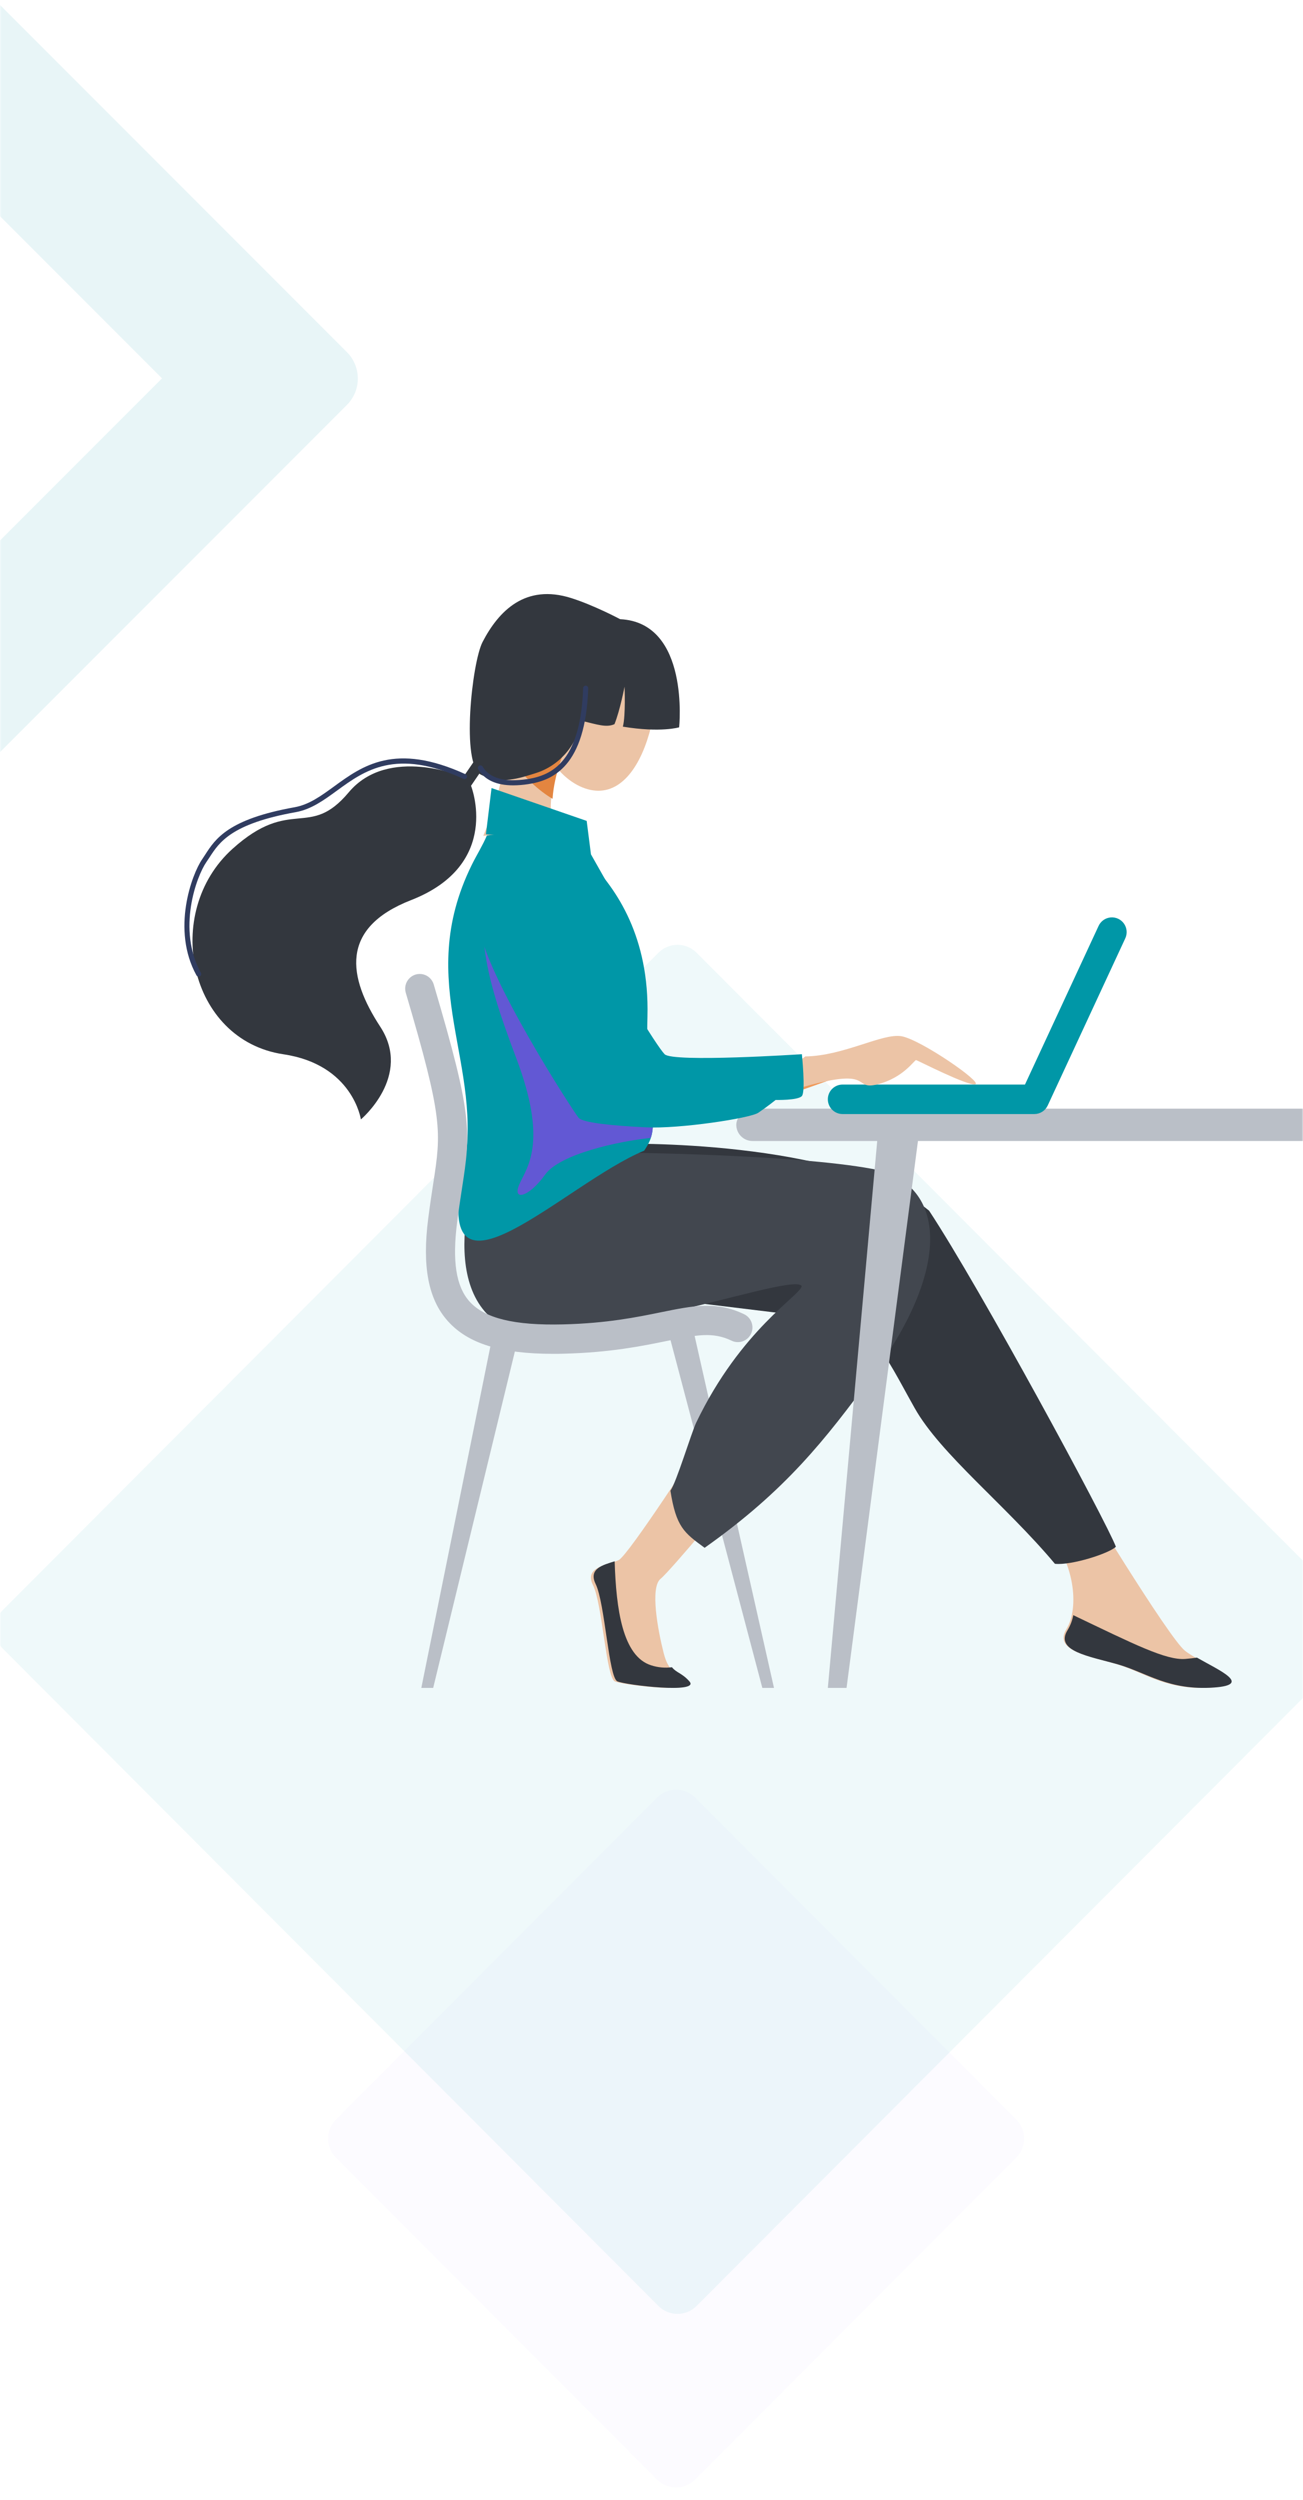 <?xml version="1.0" encoding="UTF-8"?>
<svg width="484px" height="928px" viewBox="0 0 484 928" version="1.1" xmlns="http://www.w3.org/2000/svg" xmlns:xlink="http://www.w3.org/1999/xlink">
    <title>illustration</title>
    <defs>
        <rect id="path-1" x="0" y="0" width="484" height="928"></rect>
        <filter x="-7.7%" y="-7.7%" width="115.4%" height="115.4%" filterUnits="objectBoundingBox" id="filter-3">
            <feGaussianBlur stdDeviation="3" in="SourceGraphic"></feGaussianBlur>
        </filter>
    </defs>
    <g id="📝-Pages-New" stroke="none" stroke-width="1" fill="none" fill-rule="evenodd">
        <g id="Create-Account" transform="translate(0, -120)">
            <g id="Illustrations" transform="translate(0, 37)">
                <g id="illustration" transform="translate(0, 83)">
                    <mask id="mask-2" fill="white">
                        <use xlink:href="#path-1"></use>
                    </mask>
                    <g id="Mask"></g>
                    <g id="Shape" mask="url(#mask-2)">
                        <g transform="translate(171.781, 447.64) rotate(-270) translate(-171.781, -447.64) translate(-308.219, 68.64)" id="Rectangle">
                            <path d="M741.645,205.146 L910.489,205.303 C916.004,205.308 920.474,209.778 920.479,215.294 L920.636,384.137 C920.641,389.66 916.168,394.141 910.645,394.146 C910.639,394.146 910.633,394.146 910.627,394.146 L741.783,393.99 C736.268,393.985 731.798,389.515 731.793,383.999 L731.636,215.156 C731.631,209.633 736.104,205.152 741.627,205.146 C741.633,205.146 741.639,205.146 741.645,205.146 Z" fill="#7666F8" fill-rule="evenodd" opacity="0.026" transform="translate(826.136, 299.646) rotate(-45) translate(-826.136, -299.646) "></path>
                            <path d="M274.258,24.85 L370.793,24.939 C376.309,24.944 380.779,29.414 380.784,34.93 L380.873,131.465 C380.878,136.988 376.405,141.469 370.883,141.474 C370.876,141.474 370.87,141.474 370.864,141.474 L274.329,141.385 C268.814,141.379 264.344,136.909 264.339,131.394 L264.249,34.859 C264.244,29.336 268.717,24.855 274.24,24.85 C274.246,24.85 274.252,24.85 274.258,24.85 Z" fill="#0097a7" fill-rule="evenodd" opacity="0.038" filter="url(#filter-3)" transform="translate(322.561, 83.162) rotate(-45) translate(-322.561, -83.162) "></path>
                            <path d="M464.544,116.53 L809.409,116.85 C814.925,116.855 819.395,121.325 819.4,126.841 L819.72,471.706 C819.725,477.229 815.252,481.71 809.729,481.715 C809.723,481.715 809.717,481.715 809.711,481.715 L464.846,481.395 C459.33,481.39 454.86,476.92 454.855,471.404 L454.535,126.54 C454.53,121.017 459.003,116.535 464.526,116.53 C464.532,116.53 464.538,116.53 464.544,116.53 Z" fill="#0097a7" fill-rule="evenodd" opacity="0.066" transform="translate(637.127, 299.123) rotate(-45) translate(-637.127, -299.123) "></path>
                            <path d="M281.011,462.801 C288.681,462.801 294.898,469.006 294.898,476.661 L294.898,692.882 C294.898,700.537 288.681,706.742 281.011,706.742 L64.389,706.742 C56.72,706.742 50.503,700.537 50.503,692.882 L50.503,476.661 C50.503,469.006 56.72,462.801 64.389,462.801 L281.011,462.801 Z M239.353,518.241 L106.047,518.241 L106.047,651.3 L239.353,651.3 L239.353,518.241 Z" fill="#0097a7" fill-rule="nonzero" opacity="0.09" transform="translate(172.7, 584.771) rotate(-45) translate(-172.7, -584.771) "></path>
                        </g>
                    </g>
                    <g id="Untitled-1" mask="url(#mask-2)">
                        <g transform="translate(322, 423.5) scale(-1, 1) translate(-322, -423.5) translate(68, 220)">
                            <rect id="Rectangle" fill="#BABFC7" fill-rule="evenodd" x="0.5" y="191.5" width="302" height="12" rx="6"></rect>
                            <path d="M374.566,41.156 C378.646,55.297 368.685,69.869 357.716,72.93 C346.747,75.991 338.915,66.384 334.835,52.243 C330.754,38.102 336.344,24.16 347.316,21.099 C358.289,18.037 370.49,27.019 374.566,41.156 Z" id="Path" fill="#ECC4A6" fill-rule="nonzero"></path>
                            <path d="M314.941,314.5 C314.941,314.5 342.479,357.212 346.2,359.071 C349.922,360.929 359.217,361.389 355.732,368.343 C352.247,375.296 350.85,402.699 347.609,404.093 C344.367,405.488 316.461,408.729 320.646,404.093 C324.832,399.457 327.404,401.775 329.516,393.415 C331.629,385.055 334.592,369.27 330.642,366.021 C326.693,362.772 302.5,333.546 302.5,333.546 L314.941,314.5 Z" id="Path" fill="#ECC4A6" fill-rule="nonzero"></path>
                            <path d="M175.522,332.5 C175.522,332.5 142.054,387.732 135.854,392.696 C129.655,397.661 109.208,405.112 125.938,406.351 C142.668,407.591 150.728,400.767 161.266,397.661 C171.805,394.555 184.815,392.696 179.857,384.63 C174.899,376.563 176.96,358.95 187.65,347.778 C198.339,336.605 175.522,332.5 175.522,332.5 Z" id="Path" fill="#ECC4A6" fill-rule="nonzero"></path>
                            <path d="M346.709,204.542 C346.709,204.542 263.767,202.372 230.883,229.371 C211.648,258.546 165.116,344.628 161.5,354.099 C163.982,356.582 177.944,361.071 184.146,360.44 C202.452,338.609 226.644,319.729 236.265,302.604 C248.125,281.497 251.78,270.946 271.011,269.082 C290.243,267.219 333.681,261.014 346.709,261.014 C359.738,261.014 346.709,204.542 346.709,204.542 Z" id="Path" fill="#33373E" fill-rule="evenodd"></path>
                            <polygon id="Path" fill="#BABFC7" fill-rule="evenodd" points="419.5 406.5 415.094 406.5 383.5 276.5 393.192 276.5"></polygon>
                            <polygon id="Path" fill="#BABFC7" fill-rule="evenodd" points="288.5 406.5 292.831 406.5 328.5 271.5 318.962 271.5"></polygon>
                            <path d="M393.965,199.5 L345.631,207.81 C345.631,207.81 281.401,208.398 252.039,213.851 C225.328,218.804 221.381,249.041 252.039,290.693 C269.448,314.348 284.167,333.231 314.267,354.5 C321.927,348.897 324.853,346.766 326.972,333.301 C324.791,330.323 319.152,311.695 317.402,308.049 C300.754,273.369 278.529,260.754 278.207,257.344 C281.936,251.303 377.041,288.837 395.952,266.756 C414.025,245.673 393.965,199.5 393.965,199.5 Z" id="Path" fill="#42474F" fill-rule="evenodd"></path>
                            <path d="M395.121,90.048 C382.403,88.267 369.448,90.682 357.335,99.432 C346.746,110.202 334.768,127.964 335.501,157.263 C336.435,194.468 329.731,196.859 336.722,207.091 C365.877,219.088 415.742,270.731 403.997,215.384 C395.498,175.312 422.648,145.437 400.744,100.984 C398.96,97.366 396.734,93.859 395.121,90.048 Z" id="Path" fill="#0097a7" fill-rule="evenodd"></path>
                            <path d="M335.498,171.112 C334.93,190.544 332.176,196.271 334.281,202.362 C346.208,203.575 368.021,208.333 373.471,215.932 C379.695,224.628 385.919,225.869 383.029,219.452 C380.139,213.036 372.432,203.916 384.278,172.643 C396.123,141.37 401.733,120.247 390.113,98.5 L335.498,171.112 Z" id="Path" fill="#6258D4" fill-rule="evenodd"></path>
                            <path d="M396.5,90.246 C388.623,72.001 386.689,51.5 386.689,51.5 L366.069,57.461 C366.069,57.461 377.767,83.144 366.537,92.318 C363.736,94.578 361.054,96.975 358.5,99.5 C370.682,90.872 383.71,88.49 396.5,90.246 Z" id="Path" fill="#ECC4A6" fill-rule="nonzero"></path>
                            <path d="M386.697,55.273 C385.478,54.211 383.97,52.886 382.346,51.5 L365.535,56.358 L365.5,56.445 C365.89,57.355 370.175,67.105 370.748,76.5 C375.758,73.531 381.239,68.692 387.5,60.237 C387.177,58.36 386.908,56.685 386.697,55.273 Z" id="Path" fill="#E38540" fill-rule="nonzero"></path>
                            <path d="M381.471,96.089 C360.285,103.481 362.634,125.826 343.132,158.73 C333.041,175.768 323.681,175.515 323.681,175.515 C306.199,175.425 288.737,174.32 271.384,172.204 C253.457,170.013 252.321,175.347 264.77,179.806 C289.917,188.798 316.009,198.482 337.052,196.147 C358.094,193.813 394.076,140.121 395.931,126.145 C398.499,106.827 392.142,92.358 381.471,96.089 Z" id="Path" fill="#F09959" fill-rule="nonzero"></path>
                            <path d="M370.55,282.5 C369.239,282.5 367.901,282.5 366.524,282.449 C349.356,282.022 337.673,279.637 328.283,277.721 C317.319,275.483 311.266,274.248 304.251,277.624 C301.552,278.919 298.319,277.771 297.03,275.06 C295.741,272.349 296.884,269.101 299.583,267.807 C309.885,262.865 318.506,264.625 330.437,267.061 C339.413,268.89 350.579,271.171 366.791,271.575 C384.937,272.03 396.002,269.326 401.598,263.078 C406.595,257.511 408.056,248.159 406.196,233.645 C405.562,228.68 404.924,224.55 404.363,220.902 C402.781,210.622 401.737,203.807 403.033,193.317 C404.232,183.566 407.449,170.574 414.894,145.387 C415.447,143.524 416.947,142.099 418.829,141.648 C420.711,141.198 422.689,141.79 424.019,143.202 C425.348,144.615 425.827,146.632 425.274,148.495 C411.402,195.431 412.125,200.004 415.068,219.243 C415.637,222.953 416.282,227.157 416.936,232.262 C419.229,250.16 416.909,262.266 409.638,270.367 C402.162,278.7 390.019,282.5 370.55,282.5 Z" id="Path" fill="#BABFC7" fill-rule="evenodd"></path>
                            <path d="M177.335,379.5 C154.927,390.197 142.865,396.327 135.685,395.744 C133.988,395.607 132.563,395.435 131.392,395.256 C123.4,399.866 110.648,405.318 124.997,406.354 C141.882,407.573 150.01,400.86 160.644,397.805 C171.278,394.75 184.406,392.921 179.403,384.986 C178.388,383.29 177.688,381.433 177.335,379.5 L177.335,379.5 Z" id="Path" fill="#33373E" fill-rule="evenodd"></path>
                            <path d="M347.686,359.5 C347.145,377.24 344.749,394.82 334.075,398.134 C331.596,398.929 328.977,399.166 326.399,398.828 C324.721,400.939 322.672,400.963 319.924,404.069 C315.771,408.752 343.448,405.478 346.676,404.069 C349.904,402.66 351.282,374.992 354.737,367.956 C357.581,362.185 351.862,360.835 347.686,359.5 Z" id="Path" fill="#33373E" fill-rule="evenodd"></path>
                            <path d="M263.032,193.5 L191.785,193.5 C189.659,193.499 187.725,192.264 186.829,190.335 L158.037,128.335 C157.186,126.558 157.356,124.462 158.481,122.845 C159.606,121.228 161.512,120.342 163.473,120.523 C165.433,120.705 167.144,121.928 167.953,123.724 L195.273,182.558 L263.032,182.558 C266.052,182.558 268.5,185.007 268.5,188.029 C268.5,191.05 266.052,193.5 263.032,193.5 L263.032,193.5 Z" id="Path" fill="#0097a7" fill-rule="evenodd"></path>
                            <path d="M276.893,172.117 C262.488,171.907 248.205,163.378 241.108,164.624 C234.011,165.87 210.837,181.837 213.752,182.458 C216.668,183.079 235.051,173.623 235.695,173.479 C236.34,173.336 240.287,180.028 250.1,182.485 C259.913,184.943 250.167,175.183 280.582,184.306 C300.341,190.242 276.893,172.117 276.893,172.117 Z" id="Path" fill="#ECC4A6" fill-rule="nonzero"></path>
                            <path d="M393.418,72.5 L395.5,89.677 C395.5,89.677 377.181,90.795 368.067,96.055 C358.953,101.315 345.5,116.5 345.5,116.5 L356.488,97.106 L358.074,84.697 L393.418,72.5 Z" id="Path" fill="#0097a7" fill-rule="evenodd"></path>
                            <path d="M385.319,93.839 C371.57,91.265 365.21,103.569 356.297,123.659 C347.383,143.748 332.168,168.141 329.134,171.289 C326.099,174.437 278.145,171.289 278.145,171.289 C278.145,171.289 276.694,185.164 278.145,186.82 C279.596,188.475 287.885,188.269 287.885,188.269 C287.885,188.269 291.203,190.917 294.311,193.011 C297.419,195.104 323.748,199.039 335.975,198.438 C348.202,197.837 359.401,196.779 361.058,194.914 C362.715,193.05 396.087,141.694 398.163,123.264 C400.239,104.833 392.334,95.157 385.319,93.839 Z" id="Path" fill="#0097a7" fill-rule="evenodd"></path>
                            <path d="M345.657,9.821 C319.657,11.06 323.732,49.956 323.732,49.956 C323.732,49.956 330.488,52.032 344.633,49.713 C343.546,45.537 344.012,34.871 344.012,34.871 C344.012,34.871 345.657,43.527 347.745,48.783 C350.733,50.149 354.117,48.937 359.872,47.556 C362.825,59.905 371.172,65.138 376.888,66.924 C383.202,68.9 389.884,71.254 397.346,67.542 C404.808,63.829 400.707,25.902 396.745,18.273 C390.796,6.827 380.912,-3.423 363.81,1.987 C355.234,4.704 345.657,9.821 345.657,9.821 Z" id="Path" fill="#33373E" fill-rule="nonzero"></path>
                            <path d="M390.5,56.261 L401.038,71.661 C401.038,71.661 389.362,100.865 423.317,114.099 C449.911,124.463 446.776,142.721 434.762,161.071 C422.748,179.421 441.954,195.5 441.954,195.5 C441.954,195.5 444.88,175.159 470.721,171.317 C505.953,166.084 515.929,118.727 489.615,95.048 C467.836,75.454 461.214,91.683 446.473,74.099 C431.731,56.515 403.907,68.389 403.907,68.389 L393.707,53.5 L390.5,56.261 Z" id="Path" fill="#33373E" fill-rule="nonzero"></path>
                            <path d="M502.209,142.5 C502.05,142.501 501.894,142.462 501.755,142.385 C501.533,142.268 501.368,142.068 501.295,141.83 C501.222,141.592 501.248,141.334 501.367,141.115 C510.289,124.92 503.012,105.3 499.346,99.984 C498.958,99.422 498.59,98.849 498.183,98.245 C494.579,92.667 490.095,85.727 466.171,81.453 C460.407,80.426 455.74,77.029 450.803,73.432 C440.601,66.004 429.035,57.583 403.911,69.055 C403.599,69.229 403.214,69.214 402.917,69.015 C402.62,68.816 402.462,68.468 402.508,68.116 C402.554,67.764 402.797,67.467 403.136,67.35 C429.271,55.425 441.311,64.188 451.935,71.921 C456.695,75.383 461.19,78.657 466.52,79.614 C491.259,84.031 495.999,91.355 499.789,97.237 C500.176,97.83 500.533,98.391 500.906,98.93 C504.75,104.496 512.387,125.054 503.027,142.015 C502.862,142.311 502.55,142.496 502.209,142.5 L502.209,142.5 Z" id="Path" fill="#303C60" fill-rule="nonzero"></path>
                            <path d="M385.359,71.5 C383.504,71.489 381.653,71.339 379.82,71.053 C370.698,69.688 358.461,64.51 357.5,35.428 C357.511,34.924 357.914,34.517 358.418,34.501 C358.922,34.484 359.351,34.864 359.395,35.365 C359.785,47.355 362.17,56.222 366.471,61.727 C369.736,65.91 374.068,68.277 380.093,69.179 C388.535,70.443 394.131,68.888 396.723,64.553 C396.898,64.26 397.216,64.082 397.557,64.087 C397.898,64.091 398.211,64.277 398.378,64.574 C398.545,64.872 398.54,65.236 398.366,65.529 C395.988,69.498 391.625,71.5 385.359,71.5 Z" id="Path" fill="#303C60" fill-rule="nonzero"></path>
                            <polygon id="Path" fill="#BABFC7" fill-rule="evenodd" points="268.5 406.5 261.548 406.5 234.5 199.5 249.795 199.5"></polygon>
                        </g>
                    </g>
                </g>
            </g>
        </g>
    </g>
</svg>
